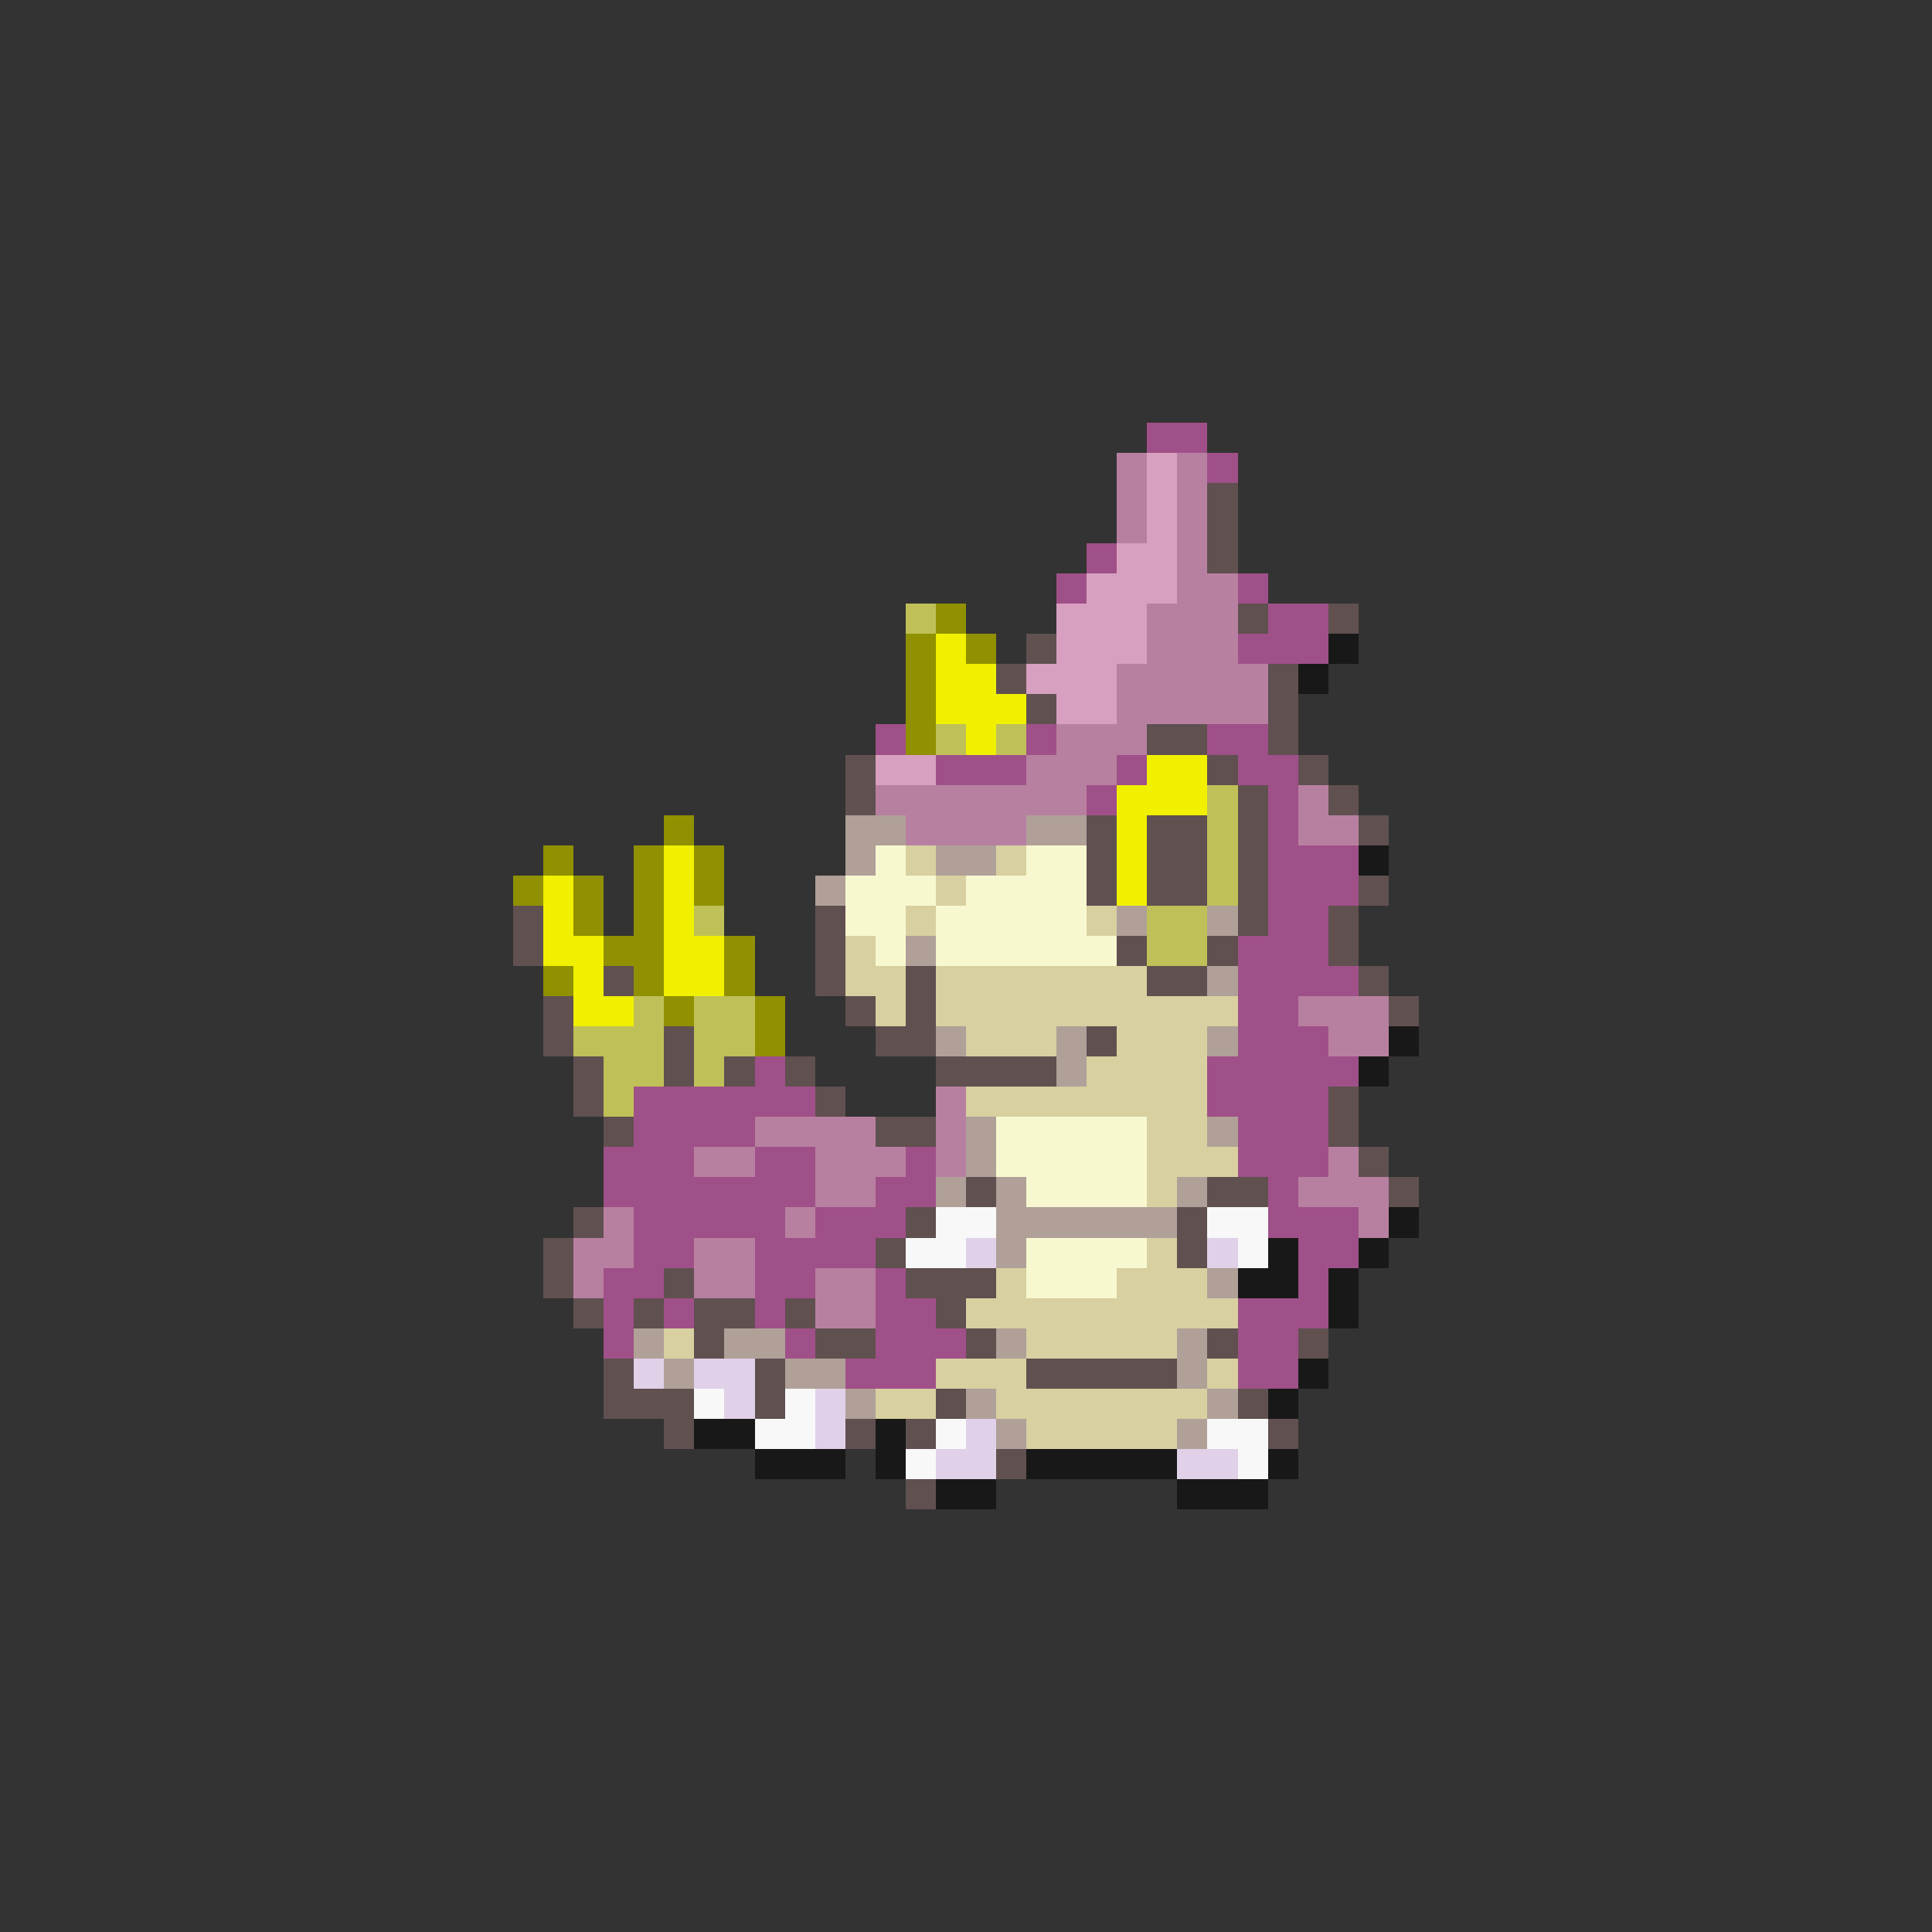 <svg xmlns="http://www.w3.org/2000/svg" viewBox="0 -0.5 64 64" shape-rendering="crispEdges">
<rect x="0" y="-0.5" width="64" height="64" fill="#333333" stroke="none"/>
<path stroke="#a05088" d="M38 14h2M40 15h1M36 18h1M35 19h1M41 19h1M42 20h2M41 21h3M29 24h1M34 24h1M40 24h2M31 25h3M37 25h1M41 25h2M36 26h1M42 26h1M42 27h1M42 28h3M42 29h3M42 30h2M41 31h3M41 32h4M41 33h2M41 34h3M25 35h1M40 35h5M21 36h6M40 36h4M21 37h4M41 37h3M20 38h3M25 38h2M30 38h1M41 38h3M20 39h7M29 39h2M42 39h1M21 40h5M27 40h3M42 40h3M21 41h2M25 41h4M43 41h2M20 42h2M25 42h2M29 42h1M43 42h1M20 43h1M22 43h1M25 43h1M29 43h2M41 43h3M20 44h1M26 44h1M29 44h3M41 44h2M28 45h3M41 45h2" />
<path stroke="#b880a0" d="M37 15h1M39 15h1M37 16h1M39 16h1M37 17h1M39 17h1M39 18h1M39 19h2M38 20h3M38 21h3M37 22h5M37 23h5M35 24h3M34 25h3M29 26h7M43 26h1M30 27h4M43 27h2M43 33h3M44 34h2M31 36h1M25 37h4M31 37h1M23 38h2M27 38h3M31 38h1M44 38h1M27 39h2M43 39h3M20 40h1M26 40h1M45 40h1M19 41h2M23 41h2M19 42h1M23 42h2M27 42h2M27 43h2" />
<path stroke="#d8a0c0" d="M38 15h1M38 16h1M38 17h1M37 18h2M36 19h3M35 20h3M35 21h3M34 22h3M35 23h2M29 25h2" />
<path stroke="#605050" d="M40 16h1M40 17h1M40 18h1M41 20h1M44 20h1M34 21h1M33 22h1M42 22h1M34 23h1M42 23h1M38 24h2M42 24h1M28 25h1M40 25h1M43 25h1M28 26h1M41 26h1M44 26h1M36 27h1M38 27h2M41 27h1M45 27h1M36 28h1M38 28h2M41 28h1M36 29h1M38 29h2M41 29h1M45 29h1M17 30h1M27 30h1M41 30h1M44 30h1M17 31h1M27 31h1M37 31h1M40 31h1M44 31h1M20 32h1M27 32h1M30 32h1M38 32h2M45 32h1M18 33h1M28 33h1M30 33h1M46 33h1M18 34h1M22 34h1M29 34h2M36 34h1M19 35h1M22 35h1M24 35h1M26 35h1M31 35h4M19 36h1M27 36h1M44 36h1M20 37h1M29 37h2M44 37h1M45 38h1M32 39h1M40 39h2M46 39h1M19 40h1M30 40h1M39 40h1M18 41h1M29 41h1M39 41h1M18 42h1M22 42h1M30 42h3M19 43h1M21 43h1M23 43h2M26 43h1M31 43h1M23 44h1M27 44h2M32 44h1M40 44h1M43 44h1M20 45h1M25 45h1M34 45h5M20 46h3M25 46h1M31 46h1M41 46h1M22 47h1M28 47h1M30 47h1M42 47h1M33 48h1M30 49h1" />
<path stroke="#c0c058" d="M30 20h1M31 24h1M33 24h1M40 26h1M40 27h1M40 28h1M40 29h1M23 30h1M38 30h2M38 31h2M21 33h1M23 33h2M19 34h3M23 34h2M20 35h2M23 35h1M20 36h1" />
<path stroke="#909000" d="M31 20h1M30 21h1M32 21h1M30 22h1M30 23h1M30 24h1M22 27h1M18 28h1M21 28h1M23 28h1M17 29h1M19 29h1M21 29h1M23 29h1M19 30h1M21 30h1M20 31h2M24 31h1M18 32h1M21 32h1M24 32h1M22 33h1M25 33h1M25 34h1" />
<path stroke="#f0f000" d="M31 21h1M31 22h2M31 23h3M32 24h1M38 25h2M37 26h3M37 27h1M22 28h1M37 28h1M18 29h1M22 29h1M37 29h1M18 30h1M22 30h1M18 31h2M22 31h2M19 32h1M22 32h2M19 33h2" />
<path stroke="#181818" d="M44 21h1M43 22h1M45 28h1M46 34h1M45 35h1M46 40h1M42 41h1M45 41h1M41 42h2M44 42h1M44 43h1M43 45h1M42 46h1M23 47h2M29 47h1M25 48h3M29 48h1M34 48h5M42 48h1M31 49h2M39 49h3" />
<path stroke="#b0a098" d="M28 27h2M34 27h2M28 28h1M31 28h2M27 29h1M37 30h1M40 30h1M30 31h1M40 32h1M31 34h1M35 34h1M40 34h1M35 35h1M32 37h1M40 37h1M32 38h1M31 39h1M33 39h1M39 39h1M33 40h6M33 41h1M40 42h1M21 44h1M24 44h2M33 44h1M39 44h1M22 45h1M26 45h2M39 45h1M28 46h1M32 46h1M40 46h1M33 47h1M39 47h1" />
<path stroke="#f8f8d0" d="M29 28h1M34 28h2M28 29h3M32 29h4M28 30h2M31 30h5M29 31h1M31 31h6M33 37h5M33 38h5M34 39h4M34 41h4M34 42h3" />
<path stroke="#d8d0a0" d="M30 28h1M33 28h1M31 29h1M30 30h1M36 30h1M28 31h1M28 32h2M31 32h7M29 33h1M31 33h10M32 34h3M37 34h3M36 35h4M32 36h8M38 37h2M38 38h3M38 39h1M38 41h1M33 42h1M37 42h3M32 43h9M22 44h1M34 44h5M31 45h3M40 45h1M29 46h2M33 46h7M34 47h5" />
<path stroke="#f8f8f8" d="M31 40h2M40 40h2M30 41h2M41 41h1M23 46h1M26 46h1M25 47h2M31 47h1M40 47h2M30 48h1M41 48h1" />
<path stroke="#e0d0e8" d="M32 41h1M40 41h1M21 45h1M23 45h2M24 46h1M27 46h1M27 47h1M32 47h1M31 48h2M39 48h2" />
</svg>
